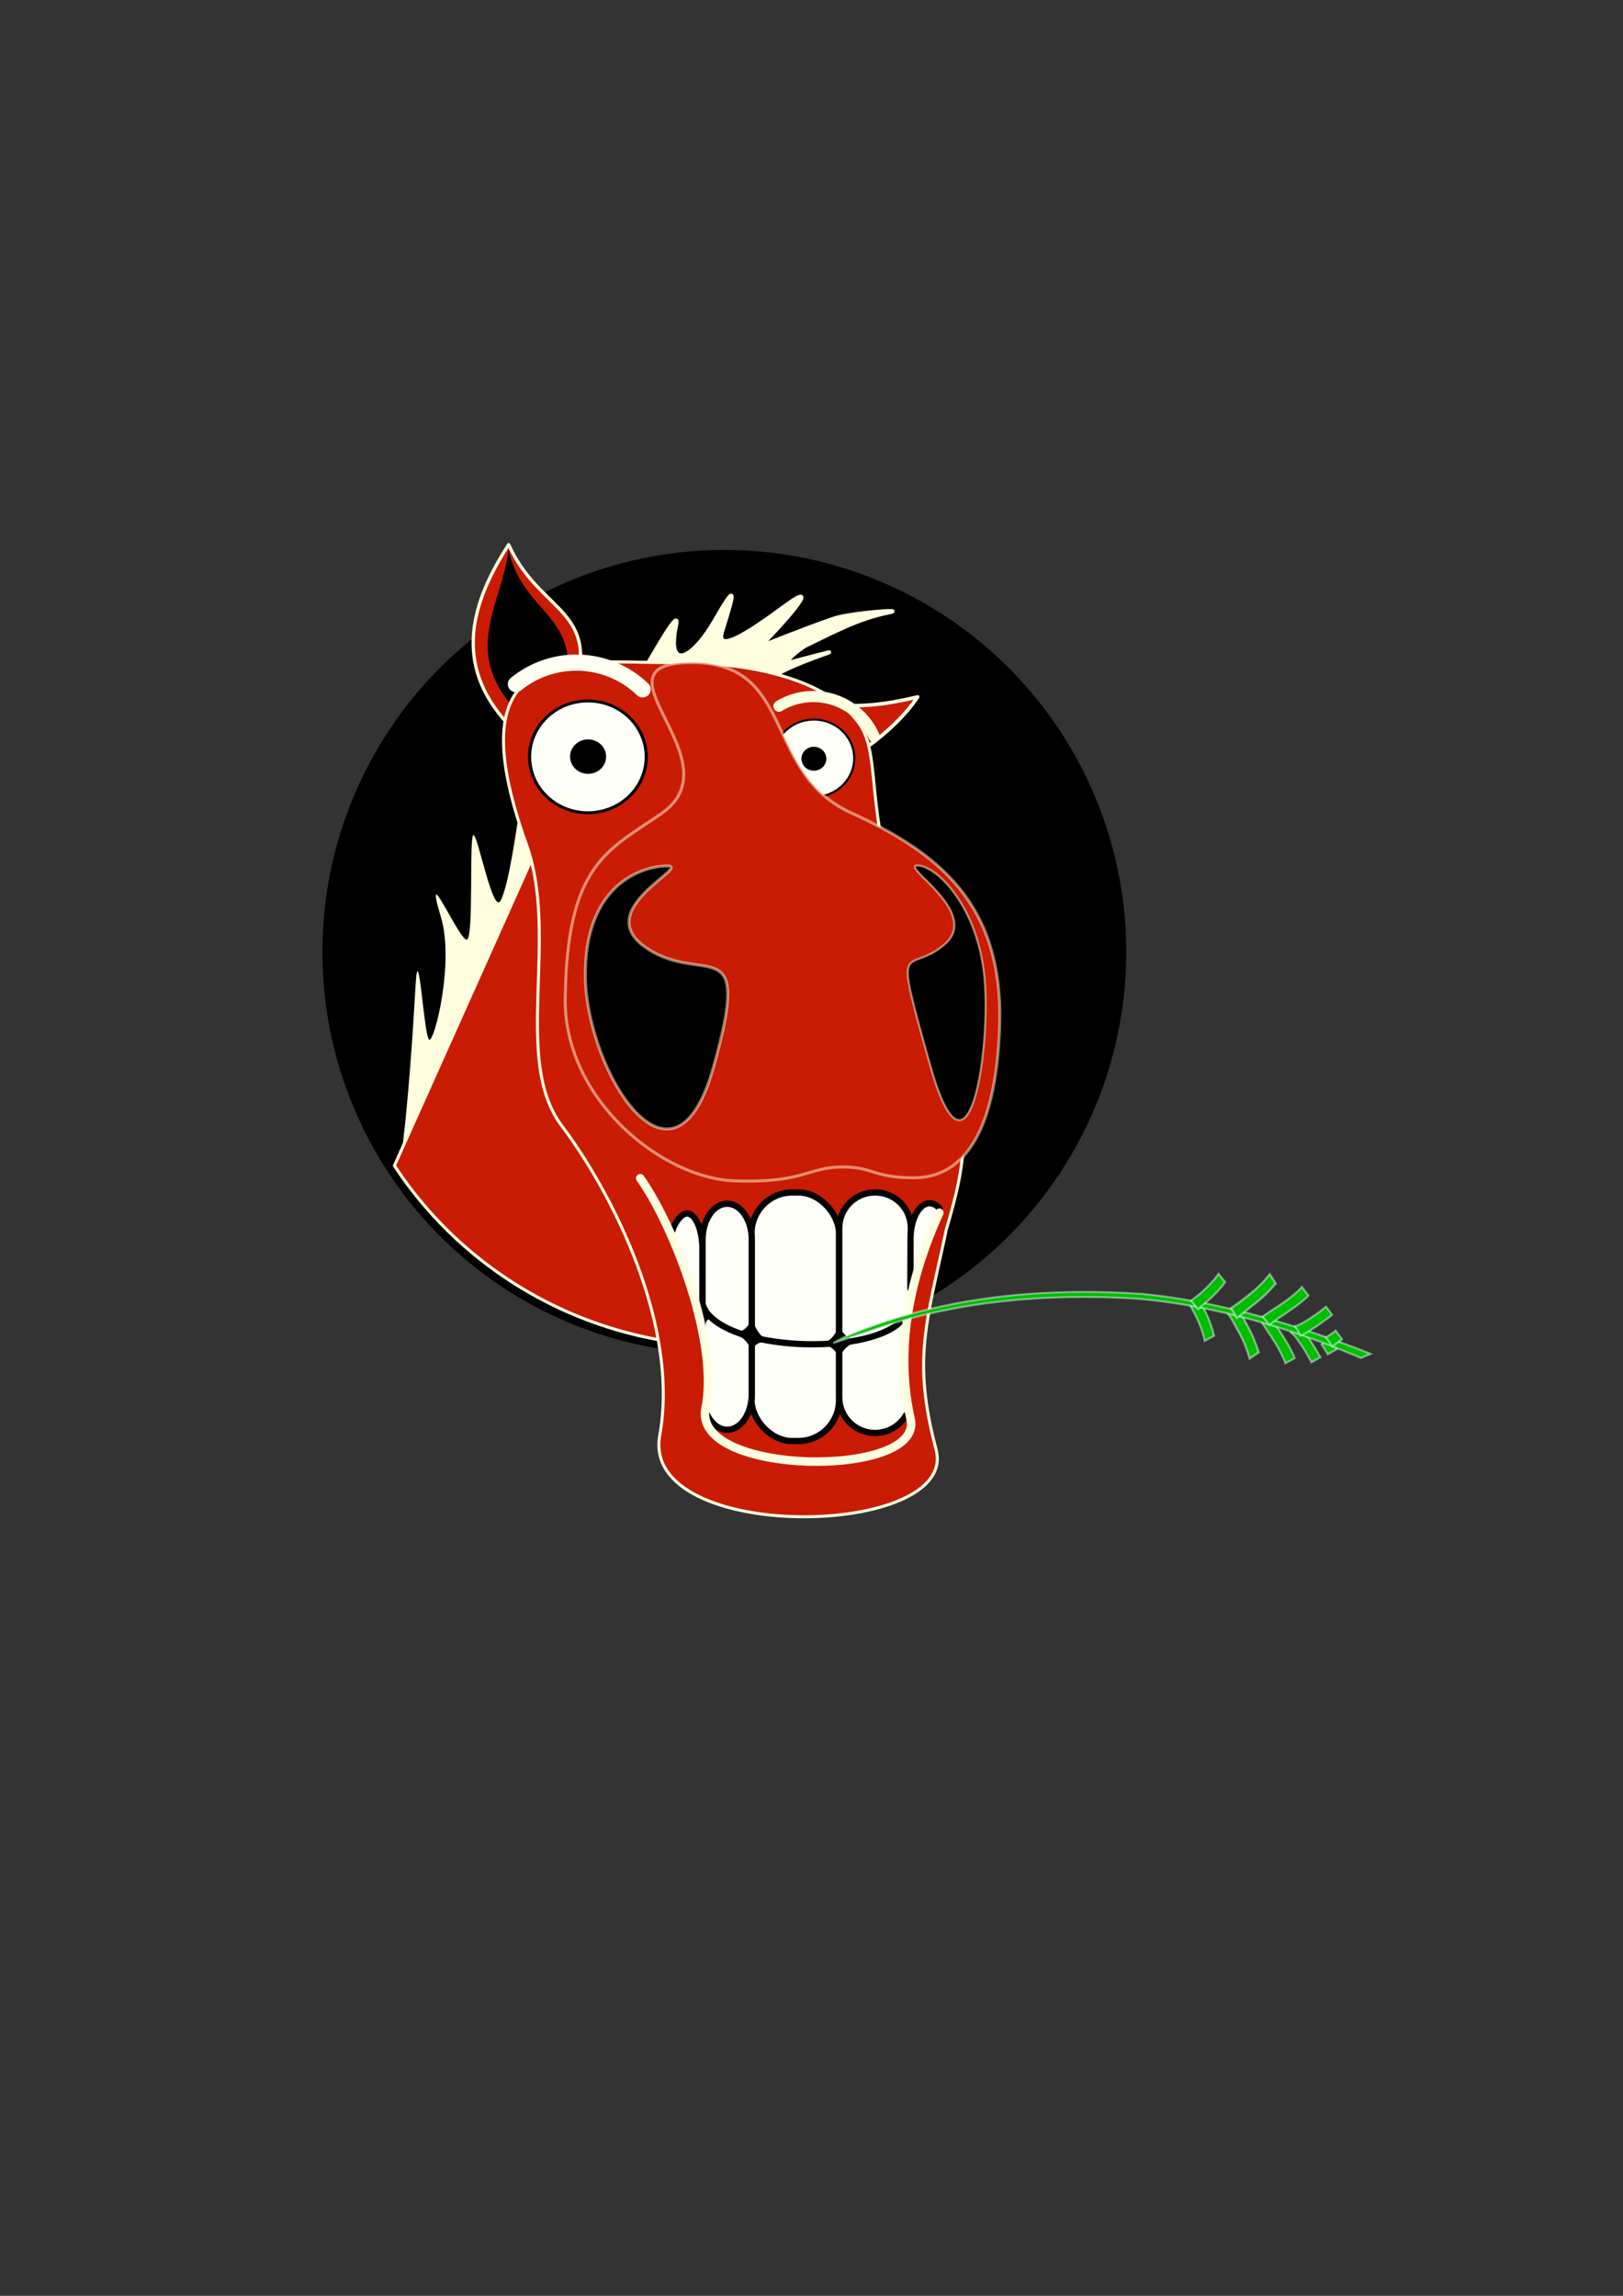 <?xml version="1.0" encoding="UTF-8" standalone="no"?>
<!-- Created with Inkscape (http://www.inkscape.org/) -->
<svg
   xmlns:dc="http://purl.org/dc/elements/1.1/"
   xmlns:cc="http://web.resource.org/cc/"
   xmlns:rdf="http://www.w3.org/1999/02/22-rdf-syntax-ns#"
   xmlns:svg="http://www.w3.org/2000/svg"
   xmlns="http://www.w3.org/2000/svg"
   xmlns:sodipodi="http://inkscape.sourceforge.net/DTD/sodipodi-0.dtd"
   xmlns:inkscape="http://www.inkscape.org/namespaces/inkscape"
   id="svg2"
   sodipodi:version="0.32"
   inkscape:version="0.43"
   width="210mm"
   height="297mm"
   sodipodi:docbase="C:\Documents and Settings\Agea\Documenti"
   sodipodi:docname="cavallo_rc1.svg">
  <rect width="100%" height="100%" fill="#333333" stroke="none"/>
  <defs
     id="defs5">
    <linearGradient
       id="linearGradient7020">
      <stop
         style="stop-color:#fff7ff;stop-opacity:1;"
         offset="0"
         id="stop7022" />
      <stop
         style="stop-color:#000000;stop-opacity:1;"
         offset="1"
         id="stop7024" />
    </linearGradient>
  </defs>
  <sodipodi:namedview
     inkscape:window-height="749"
     inkscape:window-width="1280"
     inkscape:pageshadow="2"
     inkscape:pageopacity="0.0"
     borderopacity="1.0"
     bordercolor="#666666"
     pagecolor="#ffffff"
     id="base"
     inkscape:zoom="1.220524"
     inkscape:cx="414.09535"
     inkscape:cy="548.4369"
     inkscape:window-x="-4"
     inkscape:window-y="-4"
     inkscape:current-layer="svg2"
     showguides="true"
     inkscape:guide-bbox="true">
    <sodipodi:guide
       orientation="vertical"
       position="-189.767"
       id="guide11594" />
  </sodipodi:namedview>
  <path
     sodipodi:type="arc"
     style="fill:#000000;fill-opacity:1;stroke:#020000;stroke-width:1.485;stroke-linecap:round;stroke-linejoin:round;stroke-miterlimit:4;stroke-dasharray:none;stroke-opacity:1"
     id="path14264"
     sodipodi:cx="367.03134"
     sodipodi:cy="457.5748"
     sodipodi:rx="195.80466"
     sodipodi:ry="195.80466"
     d="M 445.741,636.863 A 195.805,195.805 0 1 1 446.099,636.706"
     sodipodi:start="1.157117"
     sodipodi:end="7.4383065"
     sodipodi:open="true"
     transform="translate(-13.064,7.975)" />
  <path
     style="fill:#ffffe0;fill-opacity:1;fill-rule:evenodd;stroke:none;stroke-width:1px;stroke-linecap:butt;stroke-linejoin:miter;stroke-opacity:1"
     d="M 195.818,568.963 C 199.808,538.766 201.889,504.734 203.265,481.244 C 204.637,457.816 207.347,506.701 209.859,508.333 C 212.37,509.966 222.26,470.608 215.669,448.56 C 206.392,417.527 225.166,461.272 228.446,459.369 C 231.726,457.467 229.36,408.868 231.503,408.306 C 233.647,407.744 241.011,447.719 244.874,440.255 C 248.737,432.791 252.298,407.079 253.618,398.754 C 254.939,390.429 255.126,392.063 255.347,397.168 C 257.044,413.048 261.911,433.688 264.534,442.323 C 267.156,450.958 263.101,448.267 263.821,450.119"
     id="path22510"
     sodipodi:nodetypes="czzzzzzzczc" />
  <path
     style="fill:#ca1b04;fill-opacity:1;stroke:#ffffe0;stroke-width:1.485;stroke-linecap:round;stroke-linejoin:round;stroke-miterlimit:4;stroke-dasharray:none;stroke-opacity:1"
     d="M 284.696,364.947 L 192.883,569.947 C 238.991,640.143 325.681,673.293 407.008,651.478 L 284.696,364.947 z "
     id="path21632" />
  <path
     style="fill:#ca1b04;fill-opacity:1;fill-rule:evenodd;stroke:#feffe0;stroke-width:1.597;stroke-linecap:round;stroke-linejoin:round;stroke-miterlimit:4;stroke-dasharray:none;stroke-opacity:1"
     d="M 282.604,331.668 C 290.319,297.763 262.799,297.656 248.751,266.302 C 230.673,294.255 221.231,324.76 248.405,353.989"
     id="path2621"
     sodipodi:nodetypes="ccc" />
  <path
     sodipodi:nodetypes="ccc"
     id="path18131"
     d="M 276.456,335.04 C 284.17,301.134 255.064,299.441 248.751,268.682 C 245.349,295.842 225.396,318.413 252.57,347.643"
     style="fill:#000000;fill-opacity:1;fill-rule:evenodd;stroke:none;stroke-width:1.597;stroke-linecap:round;stroke-linejoin:round;stroke-miterlimit:4;stroke-dasharray:none;stroke-opacity:1" />
  <path
     style="fill:#ca1b04;fill-opacity:1;fill-rule:evenodd;stroke:#feffe0;stroke-width:1.753;stroke-linecap:round;stroke-linejoin:round;stroke-miterlimit:4;stroke-dasharray:none;stroke-opacity:1"
     d="M 405.409,344.404 C 421.677,346.104 434.302,344.161 448.749,340.762 C 443.286,349.017 434.181,358.001 423.619,365.528"
     id="path3496"
     sodipodi:nodetypes="ccc" />
  <path
     style="fill:#ffffe0;fill-opacity:1;fill-rule:evenodd;stroke:#feffe0;stroke-width:1.958;stroke-linecap:round;stroke-linejoin:round;stroke-miterlimit:4;stroke-dasharray:none;stroke-opacity:1"
     d="M 312.845,339.725 C 320.409,333.7 309.896,332.118 315.534,326.393 C 316.633,325.278 332.852,295.294 330.69,305.463 C 325.762,328.651 338.541,322.494 349.445,303.529 C 360.55,284.215 359.335,288.925 353.183,308.618 C 348.398,323.932 380.34,298.539 387.12,293.996 C 403.035,283.332 374.636,313.692 371.535,316.156 C 371.339,316.312 393.838,307.208 407.625,302.512 C 416.027,299.65 443.643,297.667 434.775,299.429 C 419.464,302.471 406.929,309.476 394.588,315.362 C 390.428,317.346 382.409,324.842 385.323,324.091 C 433.954,311.558 380.873,324.3 373.168,334.923"
     id="path11560"
     sodipodi:nodetypes="csszsssssssc" />
  <path
     style="fill:#ca1b04;fill-opacity:1;stroke:#feffe0;stroke-width:1.469;stroke-linecap:round;stroke-linejoin:round;stroke-miterlimit:4;stroke-dasharray:none;stroke-opacity:1"
     d="M 419.186,352.5 C 429.665,365.138 424.597,386.748 433.997,424.443 C 445.44,470.33 470.024,525.231 470.994,551.798 C 471.871,568.762 467.561,584.803 462.822,601.017 C 453.25,646.132 446.037,664.539 457.762,708.692 C 469.335,752.27 313.059,755.149 322.635,701.831 C 332.317,647.918 299.423,583.195 274.65,550.357 C 250.483,518.323 273.628,458.048 257.432,412.881 C 221.18,311.783 280.437,324.302 328.423,323.954 C 375.25,323.606 406.217,335.461 419.186,352.5 z "
     id="path1333"
     sodipodi:nodetypes="csccsssscc" />
  <path
     sodipodi:type="arc"
     style="fill:#fffffa;fill-opacity:1;stroke:#020000;stroke-width:1.688;stroke-linecap:round;stroke-linejoin:round;stroke-miterlimit:4;stroke-dasharray:none;stroke-opacity:1"
     id="path6145"
     sodipodi:cx="226.23225"
     sodipodi:cy="332.6745"
     sodipodi:rx="30.977861"
     sodipodi:ry="32.5424"
     d="M 257.21 332.675 A 30.978 32.542 0 1 1  195.254,332.675 A 30.978 32.542 0 1 1  257.21 332.675 z"
     transform="matrix(0.921,0,0,0.84,79.148,90.615)" />
  <rect
     style="fill:#fffffa;fill-opacity:1;stroke:#020000;stroke-width:3.066;stroke-linecap:round;stroke-linejoin:round;stroke-miterlimit:4;stroke-dasharray:none;stroke-opacity:1"
     id="rect12484"
     width="42.794"
     height="121.537"
     x="367.513"
     y="583.047"
     ry="19.929"
     rx="19.929" />
  <path
     style="fill:#fffffa;fill-opacity:1;stroke:#020000;stroke-width:3.066;stroke-linecap:round;stroke-linejoin:round;stroke-miterlimit:4;stroke-dasharray:none;stroke-opacity:1"
     d="M 445.226,630.169 L 445.451,600.496 C 445.451,590.819 437.636,583.028 427.929,583.028 C 418.222,583.028 410.408,590.819 410.408,600.496 L 410.408,683.165 C 410.408,692.842 418.222,700.633 427.929,700.633 C 434.44,700.633 440.1,697.127 443.121,691.898"
     id="rect12486"
     sodipodi:nodetypes="cccccss" />
  <path
     style="fill:#fffffa;fill-opacity:1;stroke:#020000;stroke-width:3.066;stroke-linecap:round;stroke-linejoin:round;stroke-miterlimit:4;stroke-dasharray:none;stroke-opacity:1"
     d="M 345.573,691.235 C 347.72,695.962 351.409,699.069 355.616,699.069 C 362.278,699.069 367.641,691.279 367.641,681.602 L 367.641,606.029 C 367.641,596.352 362.278,588.561 355.616,588.561 C 348.954,588.561 343.591,596.352 343.591,606.029 L 343.591,649.522"
     id="rect12488"
     sodipodi:nodetypes="csccccc" />
  <path
     style="fill:#fffffa;fill-opacity:1;stroke:#020000;stroke-width:3.066;stroke-linecap:round;stroke-linejoin:round;stroke-miterlimit:4;stroke-dasharray:none;stroke-opacity:1"
     d="M 328.823,601.583 C 330.198,597.231 333.41,593.307 335.934,593.307 C 340.131,593.307 343.51,601.097 343.51,610.774 L 343.51,645.47"
     id="rect12490"
     sodipodi:nodetypes="cccc" />
  <path
     style="fill:#fffffa;fill-opacity:1;stroke:#020000;stroke-width:3.066;stroke-linecap:round;stroke-linejoin:round;stroke-miterlimit:4;stroke-dasharray:none;stroke-opacity:1"
     d="M 445.271,627.457 L 445.271,605.793 C 445.271,596.116 449.435,588.326 454.608,588.326 C 456.41,588.326 458.09,589.271 459.513,590.912"
     id="rect12492"
     sodipodi:nodetypes="cccs" />
  <path
     sodipodi:nodetypes="cs"
     id="path14262"
     d="M 345.926,642.189 C 361.433,661.389 427.426,662.11 441.285,645.228"
     style="fill:none;fill-opacity:1;fill-rule:evenodd;stroke:#020000;stroke-width:3.066;stroke-linecap:round;stroke-linejoin:round;stroke-miterlimit:4;stroke-dasharray:none;stroke-opacity:1" />
  <path
     transform="matrix(0.277,0,0,0.252,224.932,286.112)"
     d="M 257.21 332.675 A 30.978 32.542 0 1 1  195.254,332.675 A 30.978 32.542 0 1 1  257.21 332.675 z"
     sodipodi:ry="32.5424"
     sodipodi:rx="30.977861"
     sodipodi:cy="332.6745"
     sodipodi:cx="226.23225"
     id="path18631"
     style="fill:#000000;fill-opacity:1;stroke:#020000;stroke-width:1.688;stroke-linecap:round;stroke-linejoin:round;stroke-miterlimit:4;stroke-dasharray:none;stroke-opacity:1"
     sodipodi:type="arc" />
  <path
     transform="matrix(0.637,0,0,0.581,253.905,177.459)"
     d="M 257.21 332.675 A 30.978 32.542 0 1 1  195.254,332.675 A 30.978 32.542 0 1 1  257.21 332.675 z"
     sodipodi:ry="32.5424"
     sodipodi:rx="30.977861"
     sodipodi:cy="332.6745"
     sodipodi:cx="226.23225"
     id="path8331"
     style="fill:#fffffa;fill-opacity:1;stroke:#020000;stroke-width:1.688;stroke-linecap:round;stroke-linejoin:round;stroke-miterlimit:4;stroke-dasharray:none;stroke-opacity:1"
     sodipodi:type="arc" />
  <path
     sodipodi:type="arc"
     style="fill:#000000;fill-opacity:1;stroke:#020000;stroke-width:1.688;stroke-linecap:round;stroke-linejoin:round;stroke-miterlimit:4;stroke-dasharray:none;stroke-opacity:1"
     id="path8333"
     sodipodi:cx="226.23225"
     sodipodi:cy="332.6745"
     sodipodi:rx="30.977861"
     sodipodi:ry="32.5424"
     d="M 257.21 332.675 A 30.978 32.542 0 1 1  195.254,332.675 A 30.978 32.542 0 1 1  257.21 332.675 z"
     transform="matrix(0.191,0,0,0.175,354.802,312.76)" />
  <path
     id="path1743"
     style="fill:#ca1b04;fill-opacity:1;stroke:#feffe0;stroke-width:1.469;stroke-linecap:round;stroke-linejoin:round;stroke-miterlimit:4;stroke-opacity:0.502"
     d="M 446.972,575.855 C 426.642,575.846 427.392,570.487 411.597,570.578 C 394.983,570.669 393.218,578.579 359.14,577.358 C 323.916,576.095 276.93,538.23 276.403,489.98 C 276.854,422.261 297.259,415.898 323.425,397.801 C 360.761,371.978 286.255,324.411 337.743,323.966 C 389.23,323.52 372.982,377.645 415.925,397.278 C 458.192,416.603 490.578,441.28 488.885,500.842 C 487.193,558.763 468.123,575.864 446.972,575.855 z "
     sodipodi:nodetypes="czscszzzz" />
  <path
     style="fill:#000000;fill-opacity:1;stroke:#ffffe0;stroke-width:1.485;stroke-linecap:round;stroke-linejoin:round;stroke-miterlimit:4;stroke-opacity:0.502;stroke-dasharray:none"
     d="M 348.813,522.108 C 329.115,591.989 286.977,523.443 286.273,477.983 C 285.569,432.172 314.247,423.418 326.363,423.418 C 338.479,423.418 287.987,444.994 316.468,463.746 C 344.709,482.34 368.182,453.391 348.813,522.108 z "
     id="path5258"
     sodipodi:nodetypes="czzzz" />
  <path
     sodipodi:nodetypes="czzzz"
     id="path3096"
     d="M 454.902,520.894 C 473.595,587.439 484.639,513.402 481.443,478.176 C 478.248,443.307 458.134,423.317 448.694,423.192 C 439.612,423.068 480.3,446.118 461.853,461.835 C 443.198,477.73 436.29,454.635 454.902,520.894 z "
     style="fill:#000000;fill-opacity:1;stroke:#ffffe0;stroke-width:1.04;stroke-linecap:round;stroke-linejoin:round;stroke-miterlimit:4;stroke-dasharray:none;stroke-opacity:0.502" />
  <path
     sodipodi:type="arc"
     style="fill:none;fill-opacity:1;stroke:#fffff2;stroke-width:7.9;stroke-linecap:round;stroke-linejoin:round;stroke-miterlimit:4;stroke-dasharray:none;stroke-opacity:1"
     id="path8335"
     sodipodi:cx="281.02682"
     sodipodi:cy="369.86844"
     sodipodi:rx="46.701252"
     sodipodi:ry="46.701252"
     d="M 251.481,333.701 A 46.701,46.701 0 0 1 313.444,336.251"
     sodipodi:start="4.0274237"
     sodipodi:end="5.4796054"
     sodipodi:open="true"
     transform="translate(0.819,0.819)" />
  <path
     sodipodi:open="true"
     sodipodi:end="5.8750082"
     sodipodi:start="4.1671908"
     d="M 256.808,329.938 A 46.701,46.701 0 0 1 323.891,351.331"
     sodipodi:ry="46.701252"
     sodipodi:rx="46.701252"
     sodipodi:cy="369.86844"
     sodipodi:cx="281.02682"
     id="path9212"
     style="fill:none;fill-opacity:1;stroke:#feffe0;stroke-width:7.9;stroke-linecap:round;stroke-linejoin:round;stroke-miterlimit:4;stroke-dasharray:none;stroke-opacity:1"
     sodipodi:type="arc"
     transform="matrix(0.694,0,0,0.694,202.717,116.29)" />
  <path
     style="fill:#00bd00;fill-opacity:1;fill-rule:nonzero;stroke:#efffff;stroke-width:1px;stroke-linecap:butt;stroke-linejoin:miter;stroke-opacity:0.468"
     id="path16283"
     d="M 586.848,635.86 C 587.493,637.732 588.582,639.544 589.495,641.332 C 590.942,644.294 592.064,647.401 593.065,650.538 C 593.329,651.389 593.527,652.257 593.725,653.126 L 589.125,655.587 C 588.953,654.723 588.782,653.859 588.537,653.012 C 587.592,649.889 586.469,646.811 585.046,643.872 C 584.078,642.001 583.021,640.164 582.058,638.3 L 586.848,635.86 z " />
  <path
     style="fill:#00bd00;fill-opacity:1;fill-rule:nonzero;stroke:#efffff;stroke-width:1.092px;stroke-linecap:butt;stroke-linejoin:miter;stroke-opacity:0.468"
     id="path16285"
     d="M 604.746,638.4 C 606.494,641.559 608.187,644.768 609.894,647.963 C 612.219,652.09 614.078,656.557 615.558,661.228 L 611.128,664.248 C 609.769,659.569 607.992,655.084 605.662,651.012 C 603.953,647.867 602.282,644.627 600.236,641.8 L 604.746,638.4 z " />
  <path
     style="fill:#00bd00;fill-opacity:1;fill-rule:nonzero;stroke:#efffff;stroke-width:1px;stroke-linecap:butt;stroke-linejoin:miter;stroke-opacity:0.468"
     id="path16287"
     d="M 621.413,643.453 C 622.696,646.221 624.635,649.026 626.364,651.655 C 628.636,655.214 630.87,658.833 632.64,662.673 C 632.844,663.12 633,663.585 633.171,664.045 L 628.598,666.566 C 628.445,666.113 628.306,665.654 628.12,665.211 C 626.482,661.343 624.349,657.69 622.085,654.159 C 620.269,651.405 618.384,648.675 616.622,645.894 L 621.413,643.453 z " />
  <path
     style="fill:#00bd00;fill-opacity:1;fill-rule:nonzero;stroke:#efffff;stroke-width:1px;stroke-linecap:butt;stroke-linejoin:miter;stroke-opacity:0.468"
     id="path16289"
     d="M 635.609,648.316 C 637.749,650.653 639.426,653.399 641.18,656.032 C 642.772,658.502 644.254,661.039 645.713,663.589 L 641.366,666.087 C 639.997,663.504 638.578,660.943 636.934,658.523 C 635.326,656.159 633.372,653.037 631.259,651.476 L 635.609,648.316 z " />
  <path
     style="fill:#00bd00;fill-opacity:1;fill-rule:nonzero;stroke:#efffff;stroke-width:1px;stroke-linecap:butt;stroke-linejoin:miter;stroke-opacity:0.468"
     id="path16291"
     d="M 650.913,654.529 C 651.683,656.023 652.56,657.458 653.457,658.878 C 653.606,659.105 653.721,659.351 653.853,659.588 L 649.3,662.191 C 649.178,661.961 649.073,661.722 648.935,661.501 C 648.102,660.127 647.208,658.574 646.33,657.337 L 650.913,654.529 z " />
  <path
     style="fill:#000000;fill-opacity:1;fill-rule:evenodd;stroke:#000000;stroke-width:1.325px;stroke-linecap:butt;stroke-linejoin:miter;stroke-opacity:1"
     d="M 367.603,645.126 C 367.654,647.913 363.532,652.786 359.812,651.561 C 363.532,652.886 367.654,657.019 367.603,660.35 C 367.67,656.904 371.828,655.062 374.783,655.547 C 371.828,655.042 367.51,647.958 367.603,645.126 z "
     id="path17252"
     sodipodi:nodetypes="ccccc" />
  <path
     sodipodi:nodetypes="ccccc"
     id="path18127"
     d="M 343.574,634.092 C 343.625,636.879 343.599,639.437 339.879,638.213 C 343.599,639.538 343.625,647.365 343.574,650.696 C 343.641,645.781 346.731,642.559 349.151,644.825 C 346.597,642.672 343.481,636.924 343.574,634.092 z "
     style="fill:#000000;fill-opacity:1;fill-rule:evenodd;stroke:#000000;stroke-width:1.325px;stroke-linecap:butt;stroke-linejoin:miter;stroke-opacity:1" />
  <path
     style="fill:none;fill-opacity:1;fill-rule:evenodd;stroke:#feffe0;stroke-width:4.166;stroke-linecap:round;stroke-linejoin:round;stroke-miterlimit:4;stroke-dasharray:none;stroke-opacity:1"
     d="M 313.101,576.085 C 329.968,599.952 351.61,656.801 345.05,688.429 C 338.123,721.83 451.911,722.968 445.314,693.862 C 435.613,651.062 450.702,611.978 459.369,592.963"
     id="path11602"
     sodipodi:nodetypes="csss" />
  <path
     sodipodi:nodetypes="ccccc"
     id="path18129"
     d="M 410.31,648.645 C 410.361,651.432 406.34,656.96 402.418,657.199 C 406.34,656.808 410.361,660.538 410.31,663.868 C 410.377,660.422 415.191,656.26 418.146,655.534 C 415.191,656.088 410.217,651.477 410.31,648.645 z "
     style="fill:#000000;fill-opacity:1;fill-rule:evenodd;stroke:#000000;stroke-width:1.325px;stroke-linecap:butt;stroke-linejoin:miter;stroke-opacity:1" />
  <path
     style="fill:#00bd00;fill-opacity:1;fill-rule:nonzero;stroke:#efffff;stroke-width:1px;stroke-linecap:butt;stroke-linejoin:miter;stroke-opacity:0.468"
     id="path16271"
     d="M 407.82,656.589 C 407.578,656.494 411.281,654.535 412.935,653.752 C 418.37,651.181 424.068,649.215 429.946,647.117 C 469.787,633.563 513.806,629.54 559.004,632.684 C 597.643,636.496 635.392,648.198 670.303,661.945 L 665.527,663.946 C 631.643,649.628 595.053,638.472 556.861,635.032 C 510.941,632.099 466.129,636.356 425.951,650.601 L 407.82,656.589 z "
     sodipodi:nodetypes="csccccccs" />
  <path
     d="M 585.94,640.131 C 587.279,638.656 589.001,637.412 590.553,636.12 C 593.063,633.956 595.333,631.527 597.503,629.024 C 598.085,628.342 598.613,627.618 599.141,626.893 L 595.9,622.796 C 595.398,623.526 594.895,624.257 594.333,624.943 C 592.219,627.456 589.96,629.857 587.481,632.01 C 585.846,633.356 584.143,634.635 582.515,635.977 L 585.94,640.131 z "
     id="path17216"
     style="fill:#00bd00;fill-opacity:1;fill-rule:nonzero;stroke:#efffff;stroke-width:1.003px;stroke-linecap:butt;stroke-linejoin:miter;stroke-opacity:0.468" />
  <path
     d="M 604.832,644.434 C 607.696,642.206 610.532,639.909 613.373,637.632 C 617.154,634.738 620.643,631.345 623.865,627.613 L 621.002,623.066 C 617.888,626.853 614.468,630.296 610.704,633.137 C 607.88,635.367 605.054,637.7 602.047,639.503 L 604.832,644.434 z "
     id="path17218"
     style="fill:#00bd00;fill-opacity:1;fill-rule:nonzero;stroke:#efffff;stroke-width:1.095px;stroke-linecap:butt;stroke-linejoin:miter;stroke-opacity:0.468" />
  <path
     d="M 620.863,647.832 C 623.145,645.781 626.044,643.957 628.681,642.212 C 632.186,639.821 635.681,637.361 638.838,634.512 C 639.204,634.18 639.533,633.811 639.873,633.454 L 636.68,629.311 C 636.358,629.67 636.047,630.039 635.7,630.374 C 632.654,633.302 629.237,635.834 625.751,638.201 C 622.984,640.028 620.164,641.805 617.438,643.678 L 620.863,647.832 z "
     id="path17220"
     style="fill:#00bd00;fill-opacity:1;fill-rule:nonzero;stroke:#efffff;stroke-width:1.003px;stroke-linecap:butt;stroke-linejoin:miter;stroke-opacity:0.468" />
  <path
     d="M 636.1,653.052 C 638.997,651.739 641.633,649.865 644.294,648.125 C 646.74,646.473 649.114,644.714 651.47,642.935 L 648.475,638.903 C 646.188,640.749 643.863,642.554 641.388,644.14 C 638.969,645.689 635.93,647.801 633.367,648.407 L 636.1,653.052 z "
     id="path17222"
     style="fill:#00bd00;fill-opacity:1;fill-rule:nonzero;stroke:#efffff;stroke-width:1.003px;stroke-linecap:butt;stroke-linejoin:miter;stroke-opacity:0.468" />
  <path
     d="M 651.583,658.346 C 652.886,657.27 654.264,656.291 655.654,655.334 C 655.881,655.183 656.085,655 656.301,654.834 L 653.158,650.624 C 652.955,650.788 652.763,650.967 652.548,651.117 C 651.235,652.057 649.795,653.138 648.495,653.934 L 651.583,658.346 z "
     id="path17224"
     style="fill:#00bd00;fill-opacity:1;fill-rule:nonzero;stroke:#efffff;stroke-width:1.003px;stroke-linecap:butt;stroke-linejoin:miter;stroke-opacity:0.468" />
</svg>
